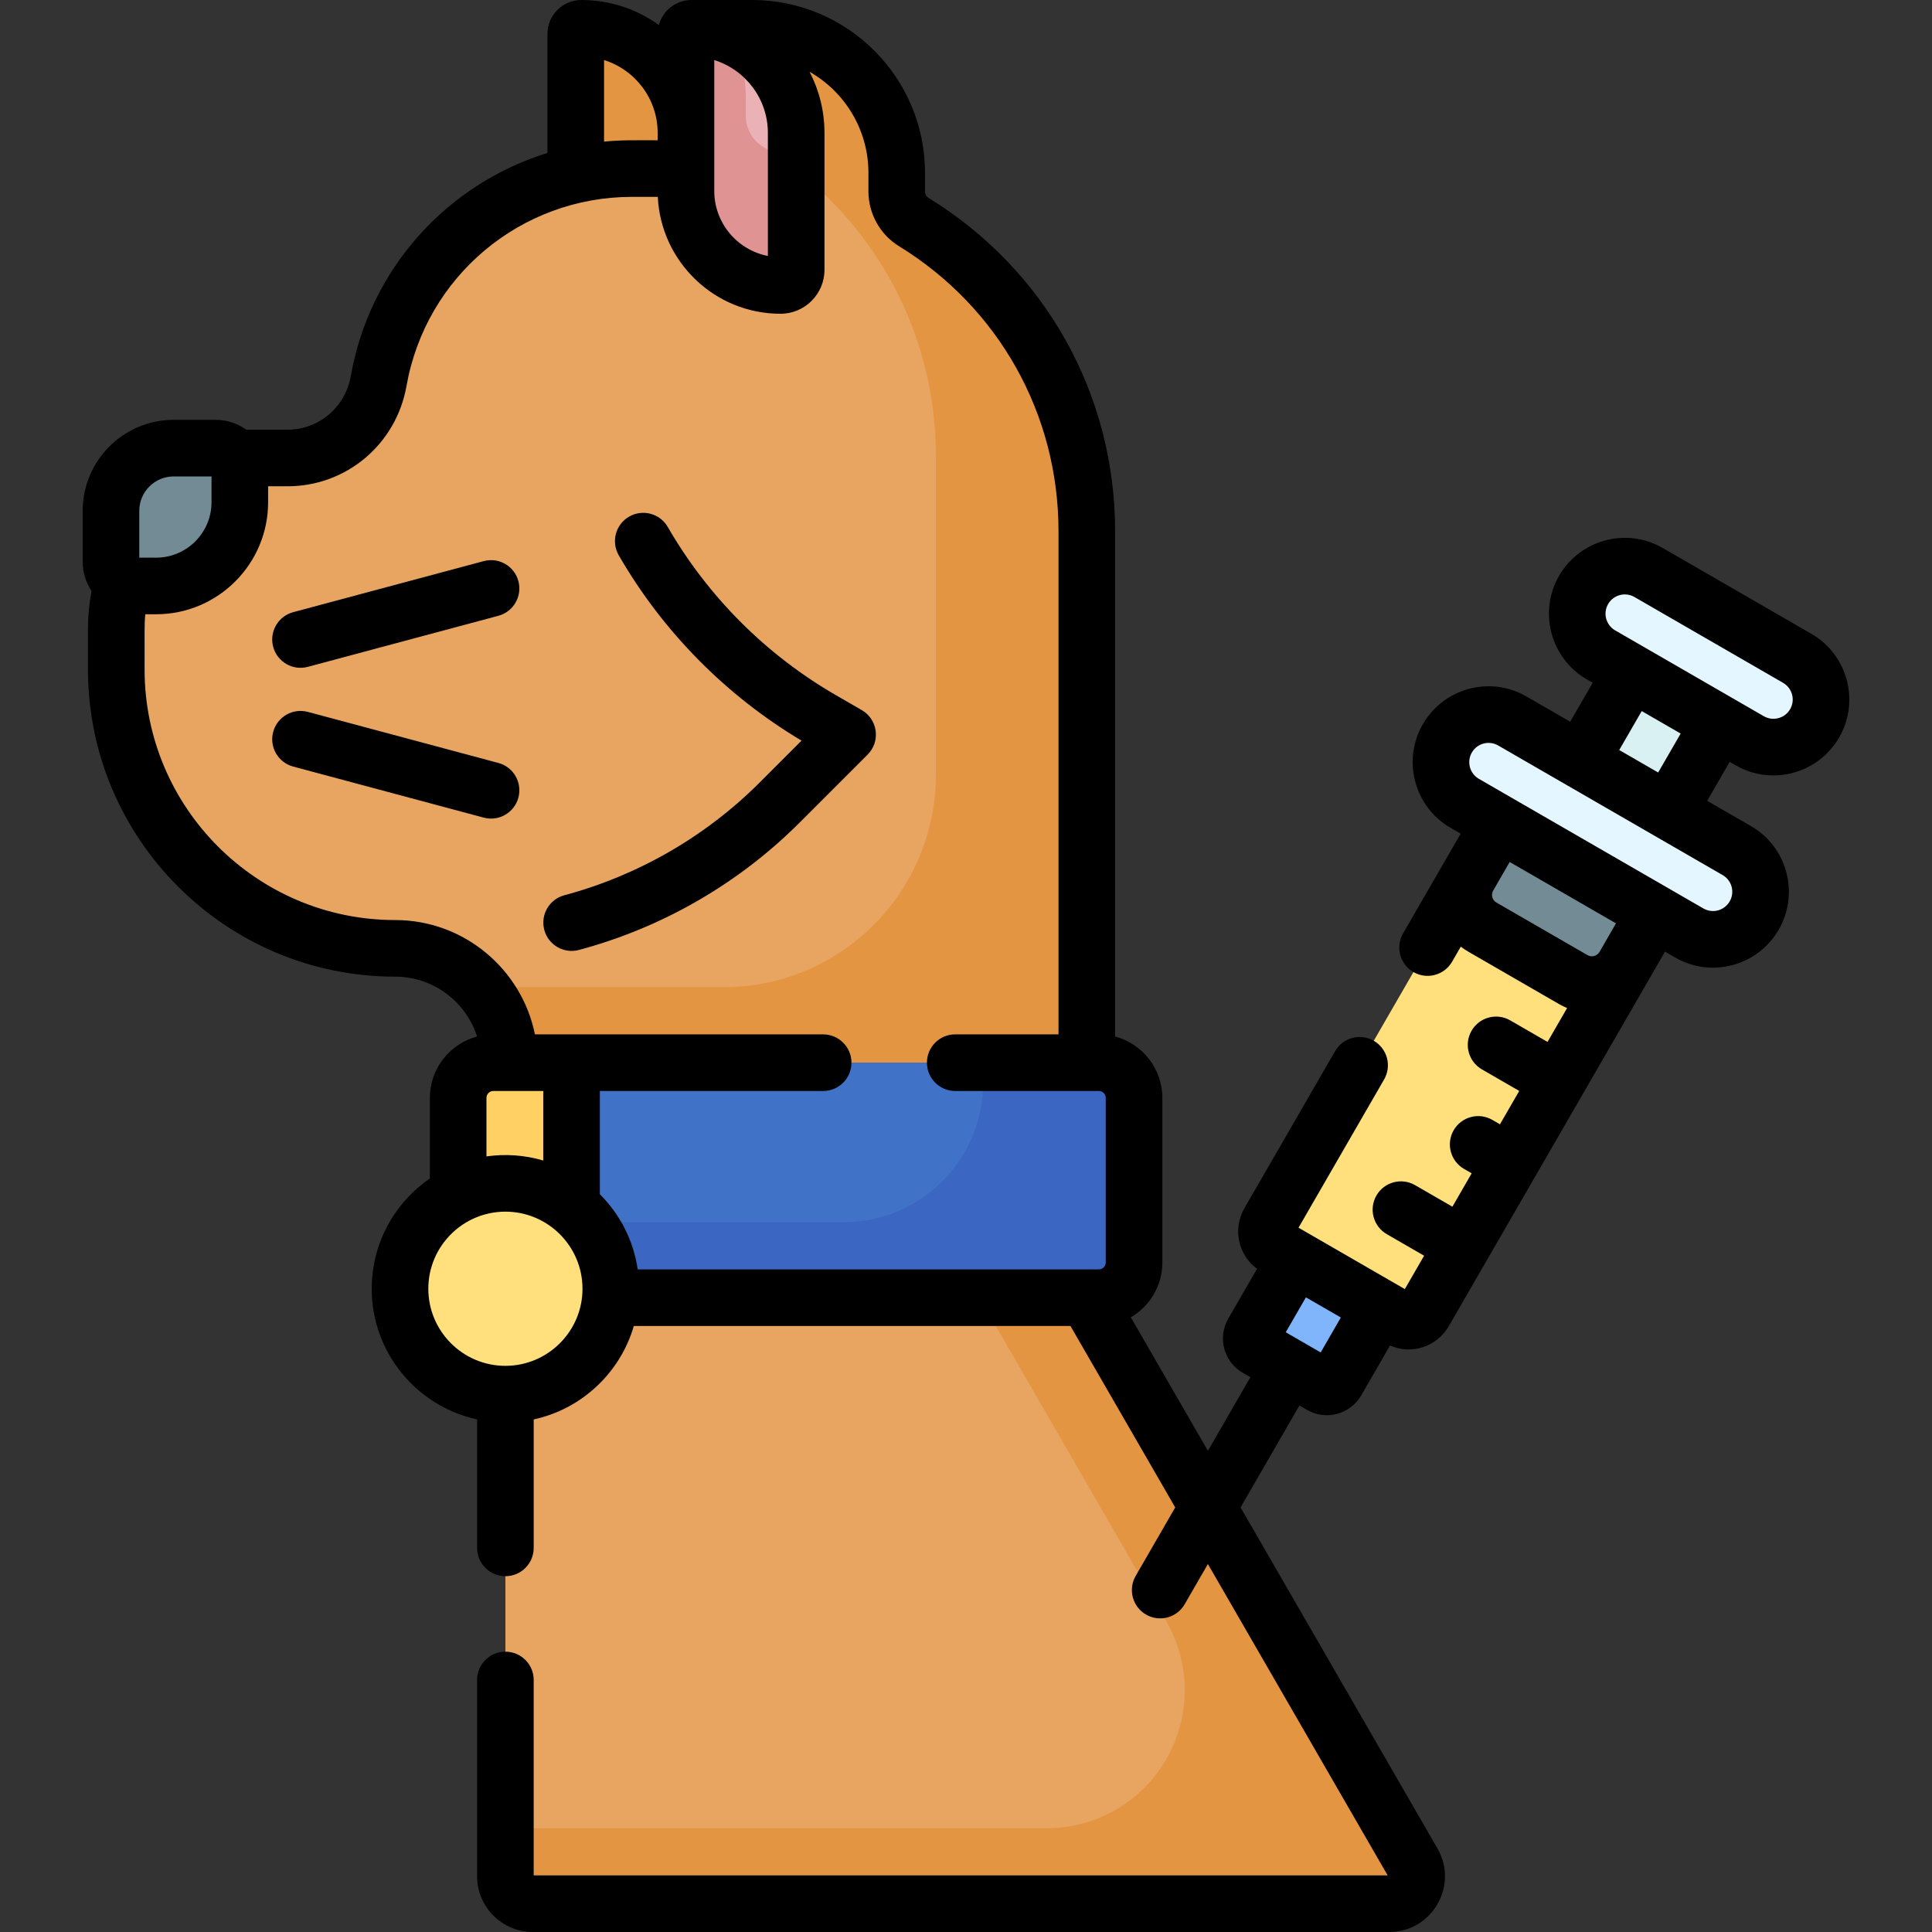 <svg id="Capa_1" enable-background="new 0 0 512 512" height="512" viewBox="0 0 512 512" width="512" xmlns="http://www.w3.org/2000/svg"><rect x="0" y="0" width="512" height="512" fill="#333333" stroke="none"/><g><g><path d="m242.114 58.817c-2.806-1.723-4.473-4.821-4.473-8.113v-4.892c0-21.159-17.153-38.312-38.312-38.312h-16.062c-.817 0-1.48.662-1.48 1.48v30.806c0 2.699-2.188 4.887-4.887 4.887h-9.426c-33.082 0-61.389 23.752-67.134 56.332-2.069 11.732-12.233 20.391-24.146 20.361h-13.885c.783 1.062 1.245 2.374 1.245 3.794v7.939c0 12.255-9.935 22.19-22.19 22.19h-5.552c-1.214 0-2.348-.338-3.315-.925-1.095 3.899-1.68 8.011-1.68 12.26v10.809c0 40.808 33.082 73.89 73.89 73.89 16.734 0 30.3 13.566 30.3 30.3h153.008v-140.835c.001-34.678-18.365-65.067-45.901-81.971z" fill="#e7a561"/></g><g><path d="m368.147 504.5c5.596 0 9.093-6.058 6.295-10.904l-86.426-149.696h-126.248c-1.202 14.316-13.203 25.561-27.83 25.561v127.769c0 4.015 3.255 7.269 7.269 7.269h226.94z" fill="#e7a561"/></g><g><path d="m242.114 58.817c-2.806-1.723-4.473-4.821-4.473-8.113v-4.892c0-21.159-17.153-38.312-38.312-38.312h-6.34c2.966 5.44 4.651 11.679 4.651 18.312v4.892c0 3.293 1.667 6.391 4.473 8.114 27.535 16.904 45.901 47.293 45.901 81.971v84.522c0 31.1-25.212 56.312-56.312 56.312h-64.234c4.693 5.336 7.539 12.336 7.539 20h153.008v-140.835c.001-34.678-18.365-65.067-45.901-81.971z" fill="#e49542"/></g><g><path d="m374.443 493.596-86.427-149.696h-28.453l49.509 85.752c6.532 11.313 6.532 25.252 0 36.565-6.531 11.313-18.603 18.282-31.666 18.282h-143.468v12.731c0 4.015 3.255 7.269 7.269 7.269h226.94c5.596.001 9.094-6.057 6.296-10.903z" fill="#e49542"/></g><g><circle cx="133.938" cy="341.532" fill="#ffe07d" r="27.929"/></g><g><path d="m35.814 155.288h5.552c12.255 0 22.19-9.935 22.19-22.19v-7.939c0-3.535-2.866-6.401-6.401-6.401h-11.13c-9.174 0-16.612 7.437-16.612 16.612v13.516c0 3.537 2.866 6.402 6.401 6.402z" fill="#738b95"/></g><g><path d="m206.841 75.653c-13.837 0-25.054-11.217-25.054-25.054v-41.619c0-.817.663-1.48 1.48-1.48 15.314 0 27.729 12.415 27.729 27.729v36.27c0 2.294-1.86 4.154-4.155 4.154z" fill="#df9393"/></g><g><path d="m197.641 25.812v4.892c0 3.293 1.667 6.391 4.473 8.114 3.08 1.891 6.045 3.95 8.882 6.166v-9.754c0-11.472-6.967-21.317-16.901-25.535 2.276 4.898 3.546 10.359 3.546 16.117z" fill="#eab1b7"/></g><path d="m167.474 44.673h9.426c2.697 0 4.884-2.185 4.887-4.882v-4.563c0-15.314-12.415-27.729-27.729-27.729-.817 0-1.48.663-1.48 1.48v37.333c4.81-1.073 9.796-1.639 14.896-1.639z" fill="#e49542"/><g><path d="m133.938 313.603c6.64 0 12.738 2.317 17.531 6.186v-38.166h-20.716c-5.156 0-9.336 4.18-9.336 9.336v25.602c3.766-1.892 8.019-2.958 12.521-2.958z" fill="#ffd064"/></g><g><path d="m291.201 281.623h-139.732v38.166c6.342 5.12 10.398 12.958 10.398 21.743 0 .798-.034 1.587-.099 2.368h129.433c5.156 0 9.336-4.18 9.336-9.336v-43.605c0-5.156-4.18-9.336-9.336-9.336z" fill="#4073c8"/></g><g><path d="m291.201 281.623h-30.664v5.269c0 20.439-16.569 37.008-37.008 37.008h-67.93c3.919 4.808 6.269 10.945 6.269 17.632 0 .798-.034 1.587-.1 2.368h129.433c5.156 0 9.336-4.18 9.336-9.336v-43.605c0-5.156-4.18-9.336-9.336-9.336z" fill="#3b66c1"/></g><g><path d="m370.896 349.473-32.872-18.979c-2.29-1.322-3.074-4.25-1.752-6.54l61.064-105.766 41.164 23.766-61.064 105.766c-1.323 2.291-4.251 3.075-6.54 1.753z" fill="#ffe07d"/></g><g><path d="m460.266 225.41-59.486-34.344c-6.029-3.481-13.739-1.415-17.22 4.614-3.481 6.029-1.415 13.739 4.614 17.22l59.486 34.344c6.029 3.481 13.739 1.415 17.22-4.614 3.482-6.029 1.416-13.739-4.614-17.22z" fill="#e4f6ff"/></g><g><path d="m476.288 174.464-39.398-22.747c-6.029-3.481-13.739-1.415-17.22 4.614-3.481 6.029-1.415 13.739 4.614 17.22l39.398 22.747c6.029 3.481 13.739 1.415 17.22-4.614 3.481-6.029 1.416-13.739-4.614-17.22z" fill="#e4f6ff"/></g><g><path d="m423.794 183.122h26.919v26.919h-26.919z" fill="#daf1f4" transform="matrix(.866 .5 -.5 .866 156.872 -192.29)"/></g><g><path d="m350.126 367.145-17.021-9.827c-1.443-.833-1.938-2.678-1.104-4.121l11.336-19.634 22.247 12.844-11.336 19.634c-.834 1.442-2.679 1.937-4.122 1.104z" fill="#80b4fb"/></g><g><path d="m416.944 259.608-24.119-13.925c-4.707-2.718-6.32-8.736-3.602-13.443l8.112-14.051 41.164 23.766-8.112 14.051c-2.718 4.707-8.736 6.32-13.443 3.602z" fill="#738b95"/></g><path d="m228.372 188.181-6.822-3.938c-18.491-10.676-33.909-26.094-44.586-44.587-2.07-3.588-6.659-4.815-10.245-2.745-3.587 2.071-4.816 6.658-2.745 10.245 11.676 20.224 28.399 37.173 48.443 49.119l-11.077 11.077c-14.32 14.321-32.23 24.662-51.794 29.904-4.001 1.071-6.375 5.185-5.303 9.186 1.074 4.01 5.197 6.375 9.186 5.303 22.103-5.922 42.338-17.605 58.519-33.785l17.979-17.979c3.484-3.488 2.713-9.338-1.555-11.8z"/><path d="m128.193 148.7-50.493 13.53c-4.001 1.072-6.375 5.185-5.303 9.186 1.074 4.01 5.197 6.375 9.186 5.303l50.493-13.53c4.001-1.072 6.375-5.185 5.303-9.186s-5.184-6.379-9.186-5.303z"/><path d="m132.075 202.19-50.493-13.529c-4.003-1.076-8.114 1.302-9.186 5.303s1.302 8.114 5.303 9.186l50.493 13.529c3.993 1.073 8.113-1.297 9.186-5.303 1.072-4.001-1.302-8.114-5.303-9.186z"/><path d="m459.932 202.793c9.681 5.591 21.946 2.201 27.466-7.359 5.542-9.601 2.241-21.922-7.359-27.465l-39.398-22.747c-9.601-5.542-21.923-2.241-27.465 7.359-5.543 9.602-2.242 21.922 7.358 27.466l1.548.894-5.959 10.322-11.592-6.692c-9.623-5.557-21.909-2.265-27.466 7.359-5.543 9.602-2.241 21.922 7.359 27.466l2.666 1.539c-.169.293-13.226 22.907-15.26 26.431-2.071 3.587-.842 8.174 2.745 10.245 3.583 2.067 8.172.847 10.245-2.745l2.305-3.992c.615.474 1.266.911 1.95 1.306l24.119 13.926c.687.396 1.391.74 2.105 1.033l-5.185 8.981-9.888-5.709c-3.59-2.07-8.176-.844-10.245 2.745-2.071 3.587-.842 8.174 2.745 10.245l9.888 5.709-5.106 8.844-2.027-1.171c-3.586-2.071-8.174-.843-10.245 2.745-2.071 3.587-.842 8.174 2.745 10.245l2.027 1.171-5.106 8.844-9.888-5.709c-3.586-2.071-8.175-.843-10.245 2.745-2.071 3.587-.842 8.174 2.745 10.245l9.888 5.709-5.106 8.844-28.174-16.266 22.685-39.291c2.071-3.587.842-8.174-2.745-10.245-3.589-2.071-8.175-.843-10.245 2.745l-24.04 41.64c-3.17 5.488-1.626 12.386 3.351 16.037l-7.624 13.204c-2.912 5.044-1.175 11.469 3.85 14.367l2.016 1.164-11.263 19.508-20.427-35.38c4.995-2.924 8.357-8.347 8.357-14.54v-43.605c0-7.792-5.321-14.365-12.521-16.275v-133.897c0-36.311-18.496-69.344-49.479-88.362-.552-.34-.896-.999-.896-1.722v-4.893c.001-25.26-20.55-45.811-45.811-45.811h-16.062c-4.137 0-7.629 2.812-8.666 6.625-5.787-4.167-12.883-6.625-20.543-6.625-4.951 0-8.979 4.028-8.979 8.979v31.559c-26.52 8.186-47.085 30.584-52.125 59.165-1.448 8.214-8.467 14.163-16.717 14.163h-10.988c-2.281-1.64-5.077-2.606-8.095-2.606h-11.13c-13.295 0-24.111 10.816-24.111 24.111v13.517c0 2.859.868 5.52 2.354 7.732-.631 3.285-.95 6.635-.95 10.004v10.809c0 44.879 36.512 81.391 81.391 81.391 10.155 0 18.779 6.672 21.721 15.863-7.195 1.914-12.512 8.484-12.512 16.273v21.357c-9.299 6.392-15.408 17.104-15.408 29.216 0 16.964 11.983 31.18 27.929 34.63v34.046c0 4.143 3.357 7.5 7.5 7.5s7.5-3.357 7.5-7.5v-34.046c12.728-2.754 22.931-12.368 26.531-24.762h115.717l27.761 48.084-10.48 18.151c-2.071 3.587-.842 8.174 2.745 10.245 3.583 2.067 8.172.847 10.245-2.745l6.15-10.652 47.639 82.516h-226.31v-51.791c0-4.143-3.357-7.5-7.5-7.5s-7.5 3.357-7.5 7.5v52.021c0 8.144 6.626 14.77 14.77 14.77h226.94c11.364 0 18.481-12.297 12.79-22.154l-52.17-90.362 15.593-27.008 2.015 1.163c5.072 2.927 11.483 1.15 14.367-3.85l7.624-13.204c5.594 2.459 12.365.426 15.565-5.115 7.397-12.813 44.34-76.799 57.314-99.271l2.666 1.539c4.658 2.69 10.078 3.396 15.257 2.009 10.732-2.877 17.094-13.89 14.218-24.625-1.391-5.188-4.717-9.523-9.368-12.208l-11.592-6.693 5.959-10.323zm-270.644-186.878c8.224 2.568 14.208 10.255 14.208 19.313v32.605c-8.084-1.566-14.208-8.699-14.208-17.234zm-29.209 0c8.224 2.568 14.209 10.255 14.209 19.313v1.945c-6.703 0-9.634-.087-14.209.357zm-123.166 119.456c0-5.024 4.087-9.111 9.111-9.111h10.03v6.839c0 8.1-6.59 14.689-14.689 14.689h-4.452zm97.025 226.591c-11.265 0-20.429-9.165-20.429-20.43s9.164-20.43 20.429-20.43 20.43 9.165 20.43 20.43-9.166 20.43-20.43 20.43zm-5.021-55.504v-15.499c0-1.013.823-1.836 1.836-1.836h13.216v18.426c-5.039-1.49-10.203-1.782-15.052-1.091zm164.12 28.106c0 1.013-.824 1.836-1.837 1.836-183.76 0-53.371 0-122.204 0-1.125-7.723-4.751-14.646-10.027-19.919v-27.359h59.176c4.143 0 7.5-3.357 7.5-7.5s-3.357-7.5-7.5-7.5h-76.385c-3.489-17.262-18.776-30.3-37.052-30.3-36.608 0-66.391-29.782-66.391-66.391.048-10.047-.123-11.514.193-14.645h2.855c16.371 0 29.689-13.318 29.689-29.689v-4.232h5.202c15.526 0 28.754-11.157 31.469-26.559 5.132-29.099 30.302-50.134 59.749-50.134h6.852c.824 17.222 15.093 30.979 32.515 30.979 6.427 0 11.655-5.229 11.655-11.655v-36.27c0-5.839-1.428-11.35-3.953-16.204 9.309 5.307 15.599 15.326 15.599 26.787v4.893c0 5.899 3.084 11.458 8.049 14.505 26.503 16.27 42.325 44.523 42.325 75.579v133.335h-27.371c-4.143 0-7.5 3.357-7.5 7.5s3.357 7.5 7.5 7.5h38.055c1.013 0 1.837.823 1.837 1.836zm56.956 23.844-9.256-5.345 5.344-9.257 9.257 5.344zm73.899-106.152c-.646 1.117-2.082 1.502-3.198.857l-24.118-13.925c-1.118-.645-1.503-2.079-.858-3.197l4.363-7.557 28.174 16.266zm32.625-20.351c2.442 1.409 3.281 4.529 1.868 6.975-1.408 2.442-4.53 3.281-6.975 1.869-24.953-14.406 44.237 25.539-59.486-34.344-2.438-1.408-3.276-4.537-1.869-6.976 1.409-2.441 4.527-3.282 6.976-1.869 19.022 10.983 41.257 23.821 59.486 34.345zm-27.405-33.142 5.959-10.322 10.322 5.959-5.959 10.323zm-1.079-31.706c-2.438-1.407-3.276-4.537-1.868-6.976 1.405-2.435 4.534-3.278 6.975-1.869l39.398 22.747c2.438 1.408 3.276 4.537 1.869 6.976-1.406 2.438-4.536 3.276-6.976 1.868-14.535-8.392-28.728-16.586-39.398-22.746z"/></g></svg>
